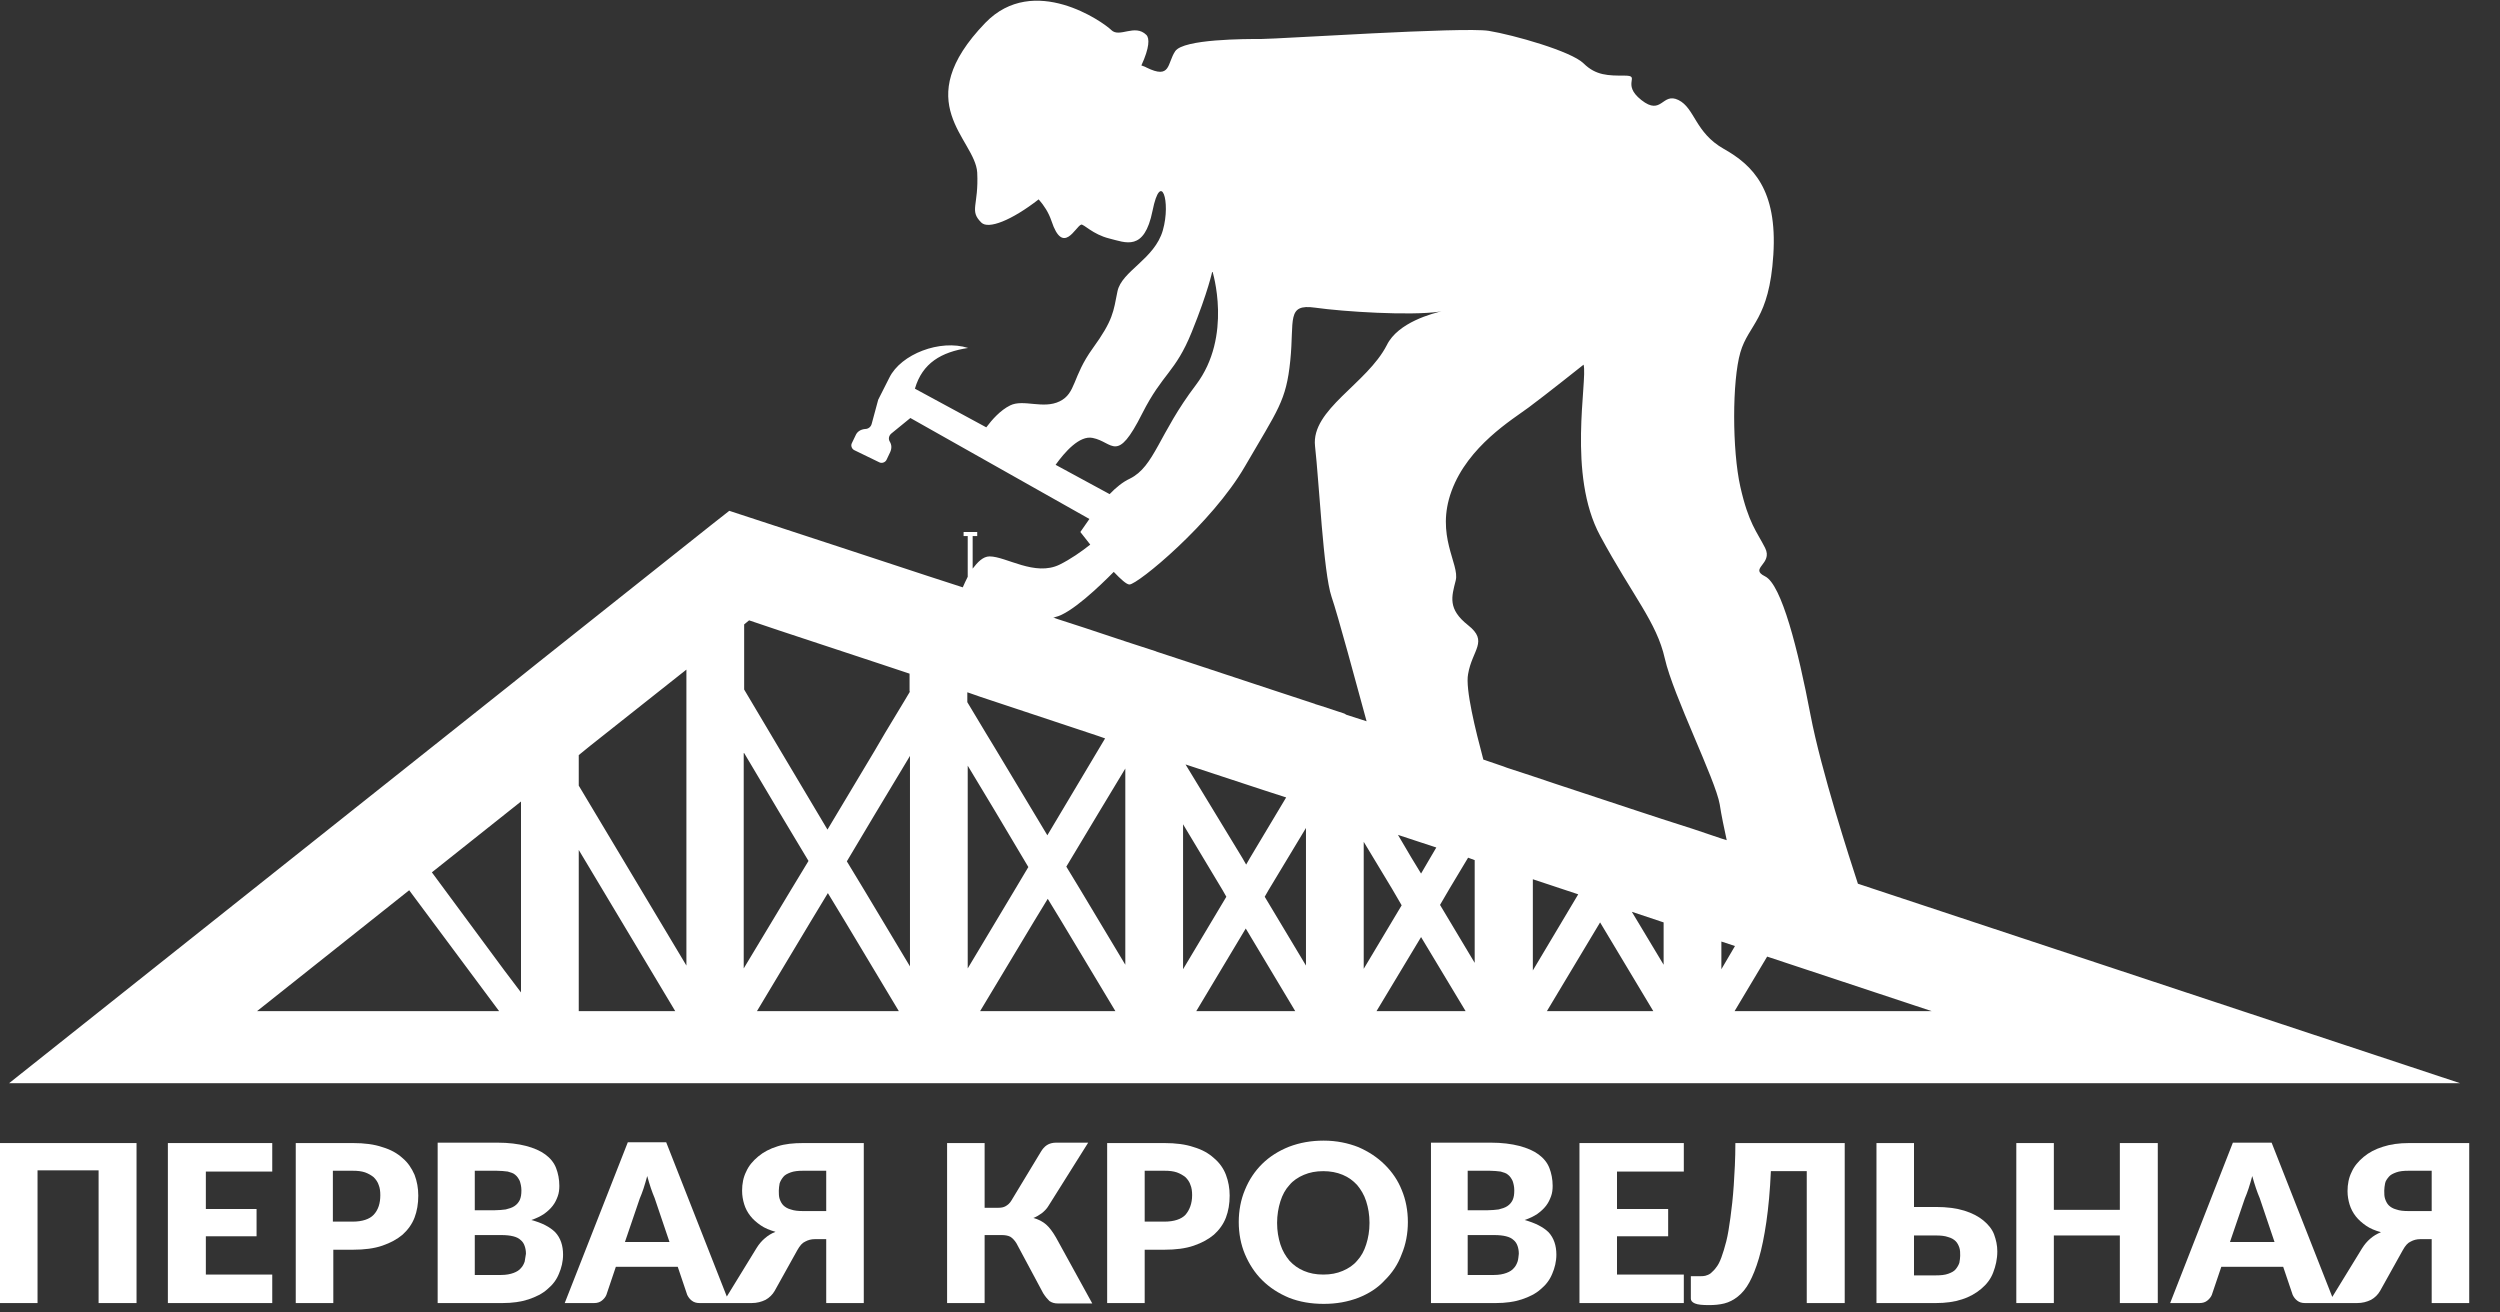 <svg width="80" height="42" viewBox="0 0 80 42" fill="none" xmlns="http://www.w3.org/2000/svg">
<rect x="0" y="0" width="80" height="42" fill="#333333" stroke="none"/>
<path d="M0 41.698H1.201V37.451H3.155V41.698H4.369V36.578H0V41.698Z" fill="white"/>
<path d="M5.372 41.698H8.712V40.786H6.587V39.561H8.21V38.688H6.587V37.49H8.712V36.578H5.372V41.698Z" fill="white"/>
<path d="M12.883 37.06C12.712 36.904 12.5 36.786 12.236 36.708C11.972 36.617 11.656 36.578 11.299 36.578H9.464V41.698H10.666V39.991H11.299C11.656 39.991 11.972 39.952 12.236 39.861C12.5 39.77 12.712 39.653 12.883 39.509C13.055 39.353 13.187 39.17 13.266 38.962C13.345 38.754 13.385 38.519 13.385 38.259C13.385 38.024 13.345 37.803 13.266 37.594C13.174 37.386 13.055 37.203 12.883 37.06ZM11.959 38.871C11.827 39.014 11.59 39.092 11.286 39.092H10.652V37.464H11.286C11.444 37.464 11.563 37.477 11.682 37.516C11.788 37.555 11.88 37.607 11.959 37.672C12.025 37.737 12.091 37.829 12.118 37.92C12.157 38.011 12.17 38.128 12.17 38.246C12.17 38.506 12.104 38.715 11.959 38.871Z" fill="white"/>
<path d="M17.001 39.04C17.16 38.988 17.292 38.923 17.411 38.845C17.516 38.767 17.609 38.688 17.688 38.584C17.767 38.48 17.807 38.389 17.846 38.285C17.886 38.18 17.899 38.063 17.899 37.946C17.899 37.737 17.859 37.542 17.793 37.373C17.727 37.203 17.609 37.06 17.45 36.943C17.292 36.826 17.081 36.734 16.83 36.669C16.579 36.604 16.275 36.565 15.919 36.565H14.005V41.698H16.077C16.394 41.698 16.671 41.659 16.909 41.581C17.147 41.502 17.358 41.398 17.516 41.255C17.688 41.112 17.807 40.955 17.886 40.76C17.965 40.578 18.018 40.369 18.018 40.148C18.018 39.861 17.939 39.614 17.767 39.431C17.595 39.262 17.345 39.131 17.001 39.04ZM15.193 37.464H15.893C16.025 37.464 16.143 37.477 16.249 37.49C16.341 37.516 16.434 37.542 16.487 37.594C16.553 37.646 16.592 37.711 16.632 37.79C16.658 37.868 16.685 37.972 16.685 38.089C16.685 38.219 16.671 38.311 16.632 38.402C16.592 38.48 16.539 38.545 16.46 38.597C16.381 38.649 16.289 38.675 16.183 38.702C16.077 38.715 15.959 38.728 15.827 38.728H15.193V37.464ZM16.79 40.369C16.764 40.447 16.724 40.525 16.671 40.578C16.619 40.643 16.539 40.695 16.434 40.734C16.328 40.773 16.196 40.799 16.038 40.799H15.193V39.522H16.038C16.196 39.522 16.315 39.535 16.421 39.561C16.526 39.587 16.605 39.627 16.658 39.679C16.724 39.731 16.764 39.796 16.79 39.874C16.817 39.952 16.83 40.03 16.83 40.121C16.817 40.213 16.803 40.291 16.79 40.369Z" fill="white"/>
<path d="M24.882 36.682C24.631 36.76 24.433 36.865 24.262 37.008C24.09 37.151 23.958 37.308 23.879 37.49C23.786 37.672 23.747 37.881 23.747 38.102C23.747 38.259 23.773 38.402 23.813 38.532C23.852 38.662 23.918 38.793 24.011 38.91C24.103 39.027 24.209 39.118 24.341 39.21C24.473 39.301 24.631 39.366 24.816 39.418C24.684 39.47 24.578 39.535 24.473 39.627C24.38 39.705 24.288 39.809 24.209 39.939L23.258 41.489L21.318 36.552H20.09L18.071 41.698H19.008C19.113 41.698 19.193 41.672 19.259 41.62C19.325 41.568 19.378 41.502 19.404 41.437L19.707 40.538H21.688L21.991 41.437C22.031 41.516 22.07 41.568 22.136 41.62C22.202 41.672 22.282 41.698 22.387 41.698H23.126H23.324H24.05C24.222 41.698 24.367 41.659 24.499 41.594C24.618 41.529 24.724 41.424 24.79 41.307L25.515 40.004C25.595 39.861 25.674 39.77 25.766 39.731C25.859 39.679 25.964 39.653 26.07 39.653H26.439V41.698H27.641V36.578H25.7C25.397 36.578 25.119 36.604 24.882 36.682ZM19.998 39.744L20.473 38.35C20.513 38.259 20.552 38.154 20.592 38.037C20.631 37.92 20.671 37.777 20.711 37.633C20.75 37.777 20.79 37.907 20.829 38.024C20.869 38.141 20.909 38.246 20.948 38.337L21.424 39.744H19.998ZM26.439 38.754H25.7C25.542 38.754 25.41 38.741 25.304 38.702C25.199 38.675 25.119 38.623 25.067 38.571C25.014 38.519 24.974 38.441 24.948 38.363C24.922 38.285 24.922 38.193 24.922 38.102C24.922 38.024 24.935 37.946 24.948 37.868C24.974 37.79 25.014 37.724 25.067 37.659C25.119 37.594 25.199 37.555 25.304 37.516C25.41 37.477 25.542 37.464 25.7 37.464H26.439V38.754Z" fill="white"/>
<path d="M33.475 39.184C33.37 39.092 33.224 39.014 33.066 38.975C33.172 38.936 33.251 38.884 33.343 38.819C33.422 38.754 33.502 38.675 33.554 38.584L34.822 36.565H33.792C33.686 36.565 33.581 36.591 33.502 36.643C33.422 36.695 33.356 36.773 33.303 36.865L32.366 38.415C32.313 38.506 32.248 38.558 32.181 38.597C32.115 38.636 32.036 38.649 31.944 38.649H31.508V36.578H30.307V41.698H31.508V39.522H32.05C32.155 39.522 32.248 39.535 32.327 39.574C32.393 39.614 32.459 39.679 32.525 39.783L33.383 41.385C33.449 41.489 33.515 41.568 33.581 41.633C33.66 41.685 33.739 41.711 33.858 41.711H34.953L33.792 39.6C33.686 39.418 33.581 39.275 33.475 39.184Z" fill="white"/>
<path d="M38.847 37.06C38.676 36.904 38.465 36.786 38.201 36.708C37.937 36.617 37.62 36.578 37.263 36.578H35.429V41.698H36.63V39.991H37.263C37.62 39.991 37.937 39.952 38.201 39.861C38.465 39.77 38.676 39.653 38.847 39.509C39.019 39.353 39.151 39.17 39.23 38.962C39.309 38.754 39.349 38.519 39.349 38.259C39.349 38.024 39.309 37.803 39.23 37.594C39.151 37.386 39.019 37.203 38.847 37.06ZM37.937 38.871C37.805 39.014 37.567 39.092 37.263 39.092H36.63V37.464H37.263C37.422 37.464 37.541 37.477 37.659 37.516C37.765 37.555 37.857 37.607 37.937 37.672C38.003 37.737 38.069 37.829 38.095 37.92C38.135 38.011 38.148 38.128 38.148 38.246C38.148 38.506 38.069 38.715 37.937 38.871Z" fill="white"/>
<path d="M44.312 37.269C44.075 37.034 43.798 36.852 43.468 36.708C43.138 36.578 42.768 36.5 42.359 36.5C41.95 36.5 41.593 36.565 41.25 36.695C40.92 36.826 40.63 37.008 40.392 37.242C40.154 37.477 39.97 37.751 39.838 38.076C39.706 38.389 39.64 38.741 39.64 39.105C39.64 39.47 39.706 39.822 39.838 40.135C39.97 40.447 40.154 40.734 40.392 40.968C40.63 41.203 40.907 41.385 41.25 41.529C41.58 41.659 41.95 41.724 42.359 41.724C42.768 41.724 43.124 41.659 43.468 41.529C43.798 41.398 44.088 41.216 44.312 40.968C44.55 40.734 44.735 40.46 44.854 40.135C44.986 39.822 45.052 39.47 45.052 39.105C45.052 38.741 44.986 38.389 44.854 38.076C44.735 37.777 44.55 37.503 44.312 37.269ZM43.718 39.822C43.652 40.03 43.56 40.2 43.428 40.343C43.309 40.486 43.151 40.59 42.966 40.669C42.781 40.747 42.583 40.786 42.346 40.786C42.108 40.786 41.91 40.747 41.725 40.669C41.54 40.59 41.395 40.486 41.263 40.343C41.144 40.2 41.039 40.03 40.973 39.822C40.907 39.614 40.867 39.392 40.867 39.132C40.867 38.884 40.907 38.649 40.973 38.441C41.039 38.233 41.131 38.063 41.263 37.92C41.382 37.777 41.54 37.672 41.725 37.594C41.91 37.516 42.108 37.477 42.346 37.477C42.57 37.477 42.781 37.516 42.966 37.594C43.151 37.672 43.296 37.777 43.428 37.92C43.547 38.063 43.652 38.233 43.718 38.441C43.784 38.649 43.824 38.871 43.824 39.132C43.824 39.392 43.784 39.614 43.718 39.822Z" fill="white"/>
<path d="M48.787 39.04C48.946 38.988 49.078 38.923 49.196 38.845C49.302 38.767 49.394 38.688 49.474 38.584C49.553 38.48 49.592 38.389 49.632 38.285C49.672 38.18 49.685 38.063 49.685 37.946C49.685 37.737 49.645 37.542 49.579 37.373C49.513 37.203 49.394 37.06 49.236 36.943C49.078 36.826 48.866 36.734 48.616 36.669C48.365 36.604 48.061 36.565 47.705 36.565H45.791V41.698H47.863C48.18 41.698 48.457 41.659 48.695 41.581C48.932 41.502 49.144 41.398 49.302 41.255C49.474 41.112 49.592 40.955 49.672 40.76C49.751 40.578 49.804 40.369 49.804 40.148C49.804 39.861 49.724 39.614 49.553 39.431C49.381 39.262 49.117 39.131 48.787 39.04ZM46.966 37.464H47.665C47.797 37.464 47.916 37.477 48.022 37.49C48.114 37.516 48.206 37.542 48.259 37.594C48.325 37.646 48.365 37.711 48.404 37.79C48.431 37.868 48.457 37.972 48.457 38.089C48.457 38.219 48.444 38.311 48.404 38.402C48.365 38.48 48.312 38.545 48.233 38.597C48.154 38.649 48.061 38.675 47.956 38.702C47.85 38.715 47.731 38.728 47.599 38.728H46.966V37.464ZM48.563 40.369C48.536 40.447 48.497 40.525 48.444 40.578C48.391 40.643 48.312 40.695 48.206 40.734C48.101 40.773 47.969 40.799 47.81 40.799H46.966V39.522H47.81C47.969 39.522 48.088 39.535 48.193 39.561C48.299 39.587 48.378 39.627 48.431 39.679C48.497 39.731 48.536 39.796 48.563 39.874C48.589 39.952 48.602 40.03 48.602 40.121C48.589 40.213 48.589 40.291 48.563 40.369Z" fill="white"/>
<path d="M50.543 41.698H53.882V40.786H51.744V39.561H53.381V38.688H51.744V37.49H53.882V36.578H50.543V41.698Z" fill="white"/>
<path d="M55.48 37.933C55.453 38.324 55.414 38.675 55.374 38.962C55.334 39.249 55.295 39.509 55.242 39.718C55.189 39.926 55.136 40.096 55.084 40.239C55.031 40.382 54.978 40.486 54.912 40.565C54.859 40.643 54.793 40.695 54.74 40.747C54.688 40.786 54.622 40.812 54.569 40.825C54.516 40.838 54.463 40.838 54.41 40.838H54.107V41.555C54.107 41.62 54.147 41.672 54.239 41.711C54.331 41.75 54.477 41.763 54.688 41.763C54.859 41.763 55.018 41.75 55.176 41.711C55.334 41.672 55.48 41.594 55.612 41.489C55.744 41.385 55.876 41.229 55.981 41.033C56.087 40.838 56.193 40.578 56.285 40.265C56.377 39.952 56.456 39.561 56.523 39.105C56.589 38.649 56.641 38.102 56.668 37.477H57.816V41.698H59.031V36.578H55.532C55.532 37.086 55.506 37.542 55.48 37.933Z" fill="white"/>
<path d="M63.466 39.053C63.307 38.923 63.109 38.819 62.858 38.741C62.608 38.663 62.304 38.623 61.948 38.623H61.248V36.578H60.047V41.698H61.948C62.264 41.698 62.542 41.659 62.779 41.581C63.03 41.502 63.228 41.385 63.4 41.242C63.571 41.099 63.703 40.929 63.782 40.721C63.862 40.512 63.914 40.291 63.914 40.043C63.914 39.848 63.875 39.679 63.809 39.496C63.743 39.327 63.624 39.184 63.466 39.053ZM62.7 40.408C62.674 40.486 62.634 40.551 62.581 40.617C62.528 40.682 62.449 40.721 62.344 40.76C62.238 40.799 62.106 40.812 61.948 40.812H61.248V39.535H61.948C62.106 39.535 62.238 39.548 62.344 39.587C62.449 39.614 62.528 39.666 62.581 39.718C62.634 39.77 62.674 39.848 62.7 39.926C62.726 40.004 62.726 40.096 62.726 40.187C62.726 40.252 62.713 40.33 62.7 40.408Z" fill="white"/>
<path d="M67.835 38.715H65.723V36.578H64.522V41.698H65.723V39.535H67.835V41.698H69.049V36.578H67.835V38.715Z" fill="white"/>
<path d="M77.088 36.578C76.771 36.578 76.494 36.617 76.257 36.695C76.006 36.773 75.808 36.878 75.636 37.021C75.465 37.164 75.332 37.321 75.253 37.503C75.161 37.685 75.121 37.894 75.121 38.115C75.121 38.272 75.148 38.415 75.187 38.545C75.227 38.675 75.293 38.806 75.385 38.923C75.478 39.04 75.583 39.131 75.715 39.223C75.847 39.314 76.006 39.379 76.191 39.431C76.058 39.483 75.953 39.548 75.847 39.639C75.755 39.718 75.662 39.822 75.583 39.952L74.633 41.502L72.692 36.565H71.452L69.445 41.698H70.382C70.488 41.698 70.567 41.672 70.633 41.62C70.699 41.568 70.752 41.502 70.778 41.437L71.082 40.538H73.062L73.366 41.437C73.405 41.516 73.445 41.568 73.511 41.62C73.577 41.672 73.656 41.698 73.762 41.698H74.501H74.699H75.425C75.597 41.698 75.742 41.659 75.874 41.594C75.993 41.529 76.098 41.424 76.164 41.307L76.89 40.004C76.969 39.861 77.049 39.77 77.141 39.731C77.233 39.679 77.339 39.653 77.445 39.653H77.814V41.698H79.015V36.578H77.088ZM71.359 39.744L71.835 38.35C71.874 38.259 71.914 38.154 71.953 38.037C71.993 37.92 72.032 37.777 72.072 37.633C72.112 37.777 72.151 37.907 72.191 38.024C72.231 38.141 72.27 38.246 72.31 38.337L72.785 39.744H71.359ZM77.814 38.754H77.075C76.916 38.754 76.784 38.741 76.679 38.702C76.573 38.675 76.494 38.623 76.441 38.571C76.388 38.519 76.349 38.441 76.323 38.363C76.296 38.285 76.296 38.194 76.296 38.102C76.296 38.024 76.309 37.946 76.323 37.868C76.336 37.79 76.388 37.724 76.441 37.659C76.494 37.594 76.573 37.555 76.679 37.516C76.784 37.477 76.916 37.464 77.075 37.464H77.814V38.754Z" fill="white"/>
<path d="M69.603 34.663H76.93H78.725L59.453 28.279C59.202 27.511 58.278 24.671 57.935 22.873C57.539 20.789 57.011 18.704 56.483 18.444C55.955 18.183 56.747 18.053 56.483 17.532C56.219 17.011 55.955 16.75 55.691 15.578C55.427 14.405 55.427 12.19 55.691 11.278C55.955 10.367 56.615 10.236 56.747 8.152C56.879 6.067 56.087 5.286 55.163 4.765C54.239 4.243 54.239 3.462 53.711 3.201C53.183 2.941 53.183 3.722 52.523 3.201C51.863 2.68 52.523 2.42 51.995 2.42C51.467 2.42 51.071 2.42 50.675 2.029C50.279 1.638 48.431 1.117 47.639 0.987C46.847 0.856 40.907 1.247 40.379 1.247C39.851 1.247 37.871 1.247 37.607 1.638C37.343 2.029 37.475 2.55 36.683 2.159C36.643 2.133 36.59 2.12 36.524 2.094C36.788 1.521 36.788 1.221 36.683 1.117C36.313 0.752 35.825 1.221 35.561 0.961C35.297 0.7 33.079 -0.863 31.535 0.726C29.053 3.292 31.205 4.439 31.271 5.52C31.323 6.588 31.007 6.732 31.403 7.123C31.627 7.344 32.366 7.057 33.237 6.38C33.409 6.575 33.554 6.797 33.647 7.07C34.016 8.191 34.412 7.253 34.597 7.188C34.676 7.162 34.967 7.5 35.495 7.631C36.023 7.761 36.617 8.061 36.881 6.745C37.145 5.429 37.475 6.445 37.211 7.37C36.947 8.295 35.891 8.673 35.759 9.324C35.627 9.976 35.627 10.236 34.967 11.148C34.307 12.06 34.439 12.581 33.911 12.842C33.383 13.102 32.749 12.764 32.327 12.972C32.01 13.128 31.746 13.428 31.561 13.675L29.277 12.438C29.515 11.617 30.122 11.265 30.98 11.135C30.083 10.848 28.829 11.331 28.459 12.086L28.103 12.79L27.892 13.571C27.865 13.662 27.786 13.728 27.68 13.728C27.548 13.741 27.43 13.806 27.377 13.936L27.258 14.184C27.218 14.262 27.258 14.366 27.337 14.405L28.142 14.796C28.221 14.835 28.327 14.796 28.367 14.718L28.485 14.47C28.538 14.353 28.538 14.236 28.472 14.131C28.419 14.04 28.446 13.936 28.525 13.871L29.132 13.376L34.861 16.607C34.69 16.854 34.571 17.024 34.571 17.024C34.571 17.024 34.703 17.193 34.888 17.427C34.61 17.649 34.254 17.896 33.911 18.066C33.119 18.457 32.195 17.805 31.667 17.805C31.456 17.805 31.284 17.988 31.125 18.196V17.154H31.271V17.024H30.835V17.154H30.967V18.457C30.901 18.587 30.848 18.704 30.809 18.795L29.687 18.431L26.915 17.519L23.337 16.346L22.757 16.802L17.265 21.166L16.434 21.831L0.29 34.663H4.039H5.333H68.759H69.603ZM8.224 32.357L13.094 28.488L15.972 32.357H8.224ZM16.672 31.758L16.13 31.041L13.82 27.915L16.672 25.648V31.758ZM18.52 32.357V27.198L21.608 32.357H18.52ZM21.965 30.898L18.52 25.14V24.163L18.889 23.863L21.965 21.427V30.898ZM23.813 24.098L24.935 25.987L25.872 27.55L25.304 28.488L23.799 30.989V24.098H23.813ZM24.222 32.357L25.925 29.517L26.492 28.579L27.06 29.517L28.763 32.357H24.222ZM29.119 30.924L27.667 28.501L27.099 27.563L27.984 26.078L28.948 24.475L29.119 24.189V30.924ZM29.119 22.13L28.948 22.417L28.327 23.446L27.984 24.032L26.479 26.547L24.935 23.954L23.813 22.065V19.981L23.971 19.851L24.935 20.176L28.129 21.232L29.106 21.557V22.13H29.119ZM33.779 14.874C34.069 14.47 34.544 13.923 34.967 14.014C35.627 14.145 35.732 14.861 36.551 13.232C37.211 11.93 37.607 11.93 38.135 10.627C38.663 9.324 38.795 8.673 38.795 8.673C38.795 8.673 39.455 10.757 38.267 12.321C37.079 13.884 36.947 14.926 36.155 15.317C35.93 15.421 35.706 15.604 35.508 15.812L33.779 14.874ZM30.967 22.157L31.376 22.3L35.138 23.55L35.363 23.629L35.138 24.006L33.515 26.729L31.825 23.915L31.548 23.459L30.954 22.469V22.157H30.967ZM30.967 24.501L31.838 25.948L32.907 27.745L32.472 28.475L30.967 30.989V24.501ZM31.363 32.357L33.092 29.478L33.528 28.762L33.964 29.478L35.693 32.357H31.363ZM36.01 30.872L34.557 28.449L34.122 27.732L35.138 26.039L36.01 24.593V30.872ZM39.125 28.488L39.243 28.696L37.858 31.015V26.377L39.125 28.488ZM37.937 24.462L40.431 25.283L41.157 25.518L39.996 27.459L39.877 27.667L39.758 27.459L37.937 24.462ZM38.28 32.357L39.864 29.712L41.448 32.357H38.28ZM41.791 30.898L40.471 28.696L40.59 28.488L41.791 26.495V30.898ZM43.019 22.834L42.266 22.586L42.095 22.534L42.068 22.521L40.722 22.078L38.042 21.192L37.013 20.854L36.986 20.841L36.062 20.541L34.69 20.085L33.845 19.811L33.7 19.759C33.726 19.759 33.752 19.759 33.766 19.746C34.267 19.642 35.204 18.743 35.64 18.3C35.864 18.535 36.049 18.704 36.142 18.704C36.406 18.704 38.782 16.75 39.837 14.926C40.894 13.102 41.157 12.842 41.289 11.539C41.422 10.236 41.157 9.715 42.081 9.845C43.005 9.976 45.117 10.106 46.041 9.976C46.094 9.963 46.147 9.963 46.173 9.95C45.843 10.028 44.735 10.314 44.378 11.044C43.745 12.281 41.95 13.102 42.081 14.275C42.214 15.447 42.346 18.313 42.609 19.095C42.807 19.668 43.415 21.922 43.731 23.081L43.085 22.873L43.019 22.834ZM45.962 27.12L45.778 27.433L45.474 27.954L45.157 27.433L44.735 26.716L45.447 26.951L45.962 27.12ZM43.639 26.938L44.55 28.449L44.853 28.97L43.639 31.002V26.938ZM44.048 32.357L45.474 29.986L46.9 32.357H44.048ZM47.203 30.833L46.081 28.957L46.385 28.436L46.979 27.446L47.19 27.524V30.833H47.203ZM49.5 32.357L51.203 29.517L52.906 32.357H49.5ZM49.051 31.054V28.136L50.503 28.618L49.051 31.054ZM53.236 30.872L52.219 29.178L53.236 29.517V30.872ZM53.183 26.208L52.153 25.869L49.751 25.075L49.051 24.84L48.219 24.567L48.114 24.527L47.467 24.306C47.216 23.368 46.886 22.039 46.979 21.57C47.111 20.789 47.639 20.528 46.979 20.007C46.319 19.486 46.451 19.095 46.583 18.574C46.715 18.053 45.923 17.141 46.451 15.708C46.979 14.275 48.391 13.428 48.919 13.037C49.447 12.646 50.675 11.669 50.675 11.669C50.807 12.19 50.147 15.187 51.203 17.141C52.259 19.095 53.011 19.903 53.275 21.075C53.539 22.248 54.899 24.957 55.031 25.739C55.084 26.091 55.176 26.521 55.255 26.886L55.084 26.833L54.16 26.521L53.183 26.208ZM55.084 30.129L55.519 30.273L55.084 31.015V30.129ZM55.506 32.357L56.549 30.611L61.816 32.357H55.506Z" fill="white"/>
</svg>
